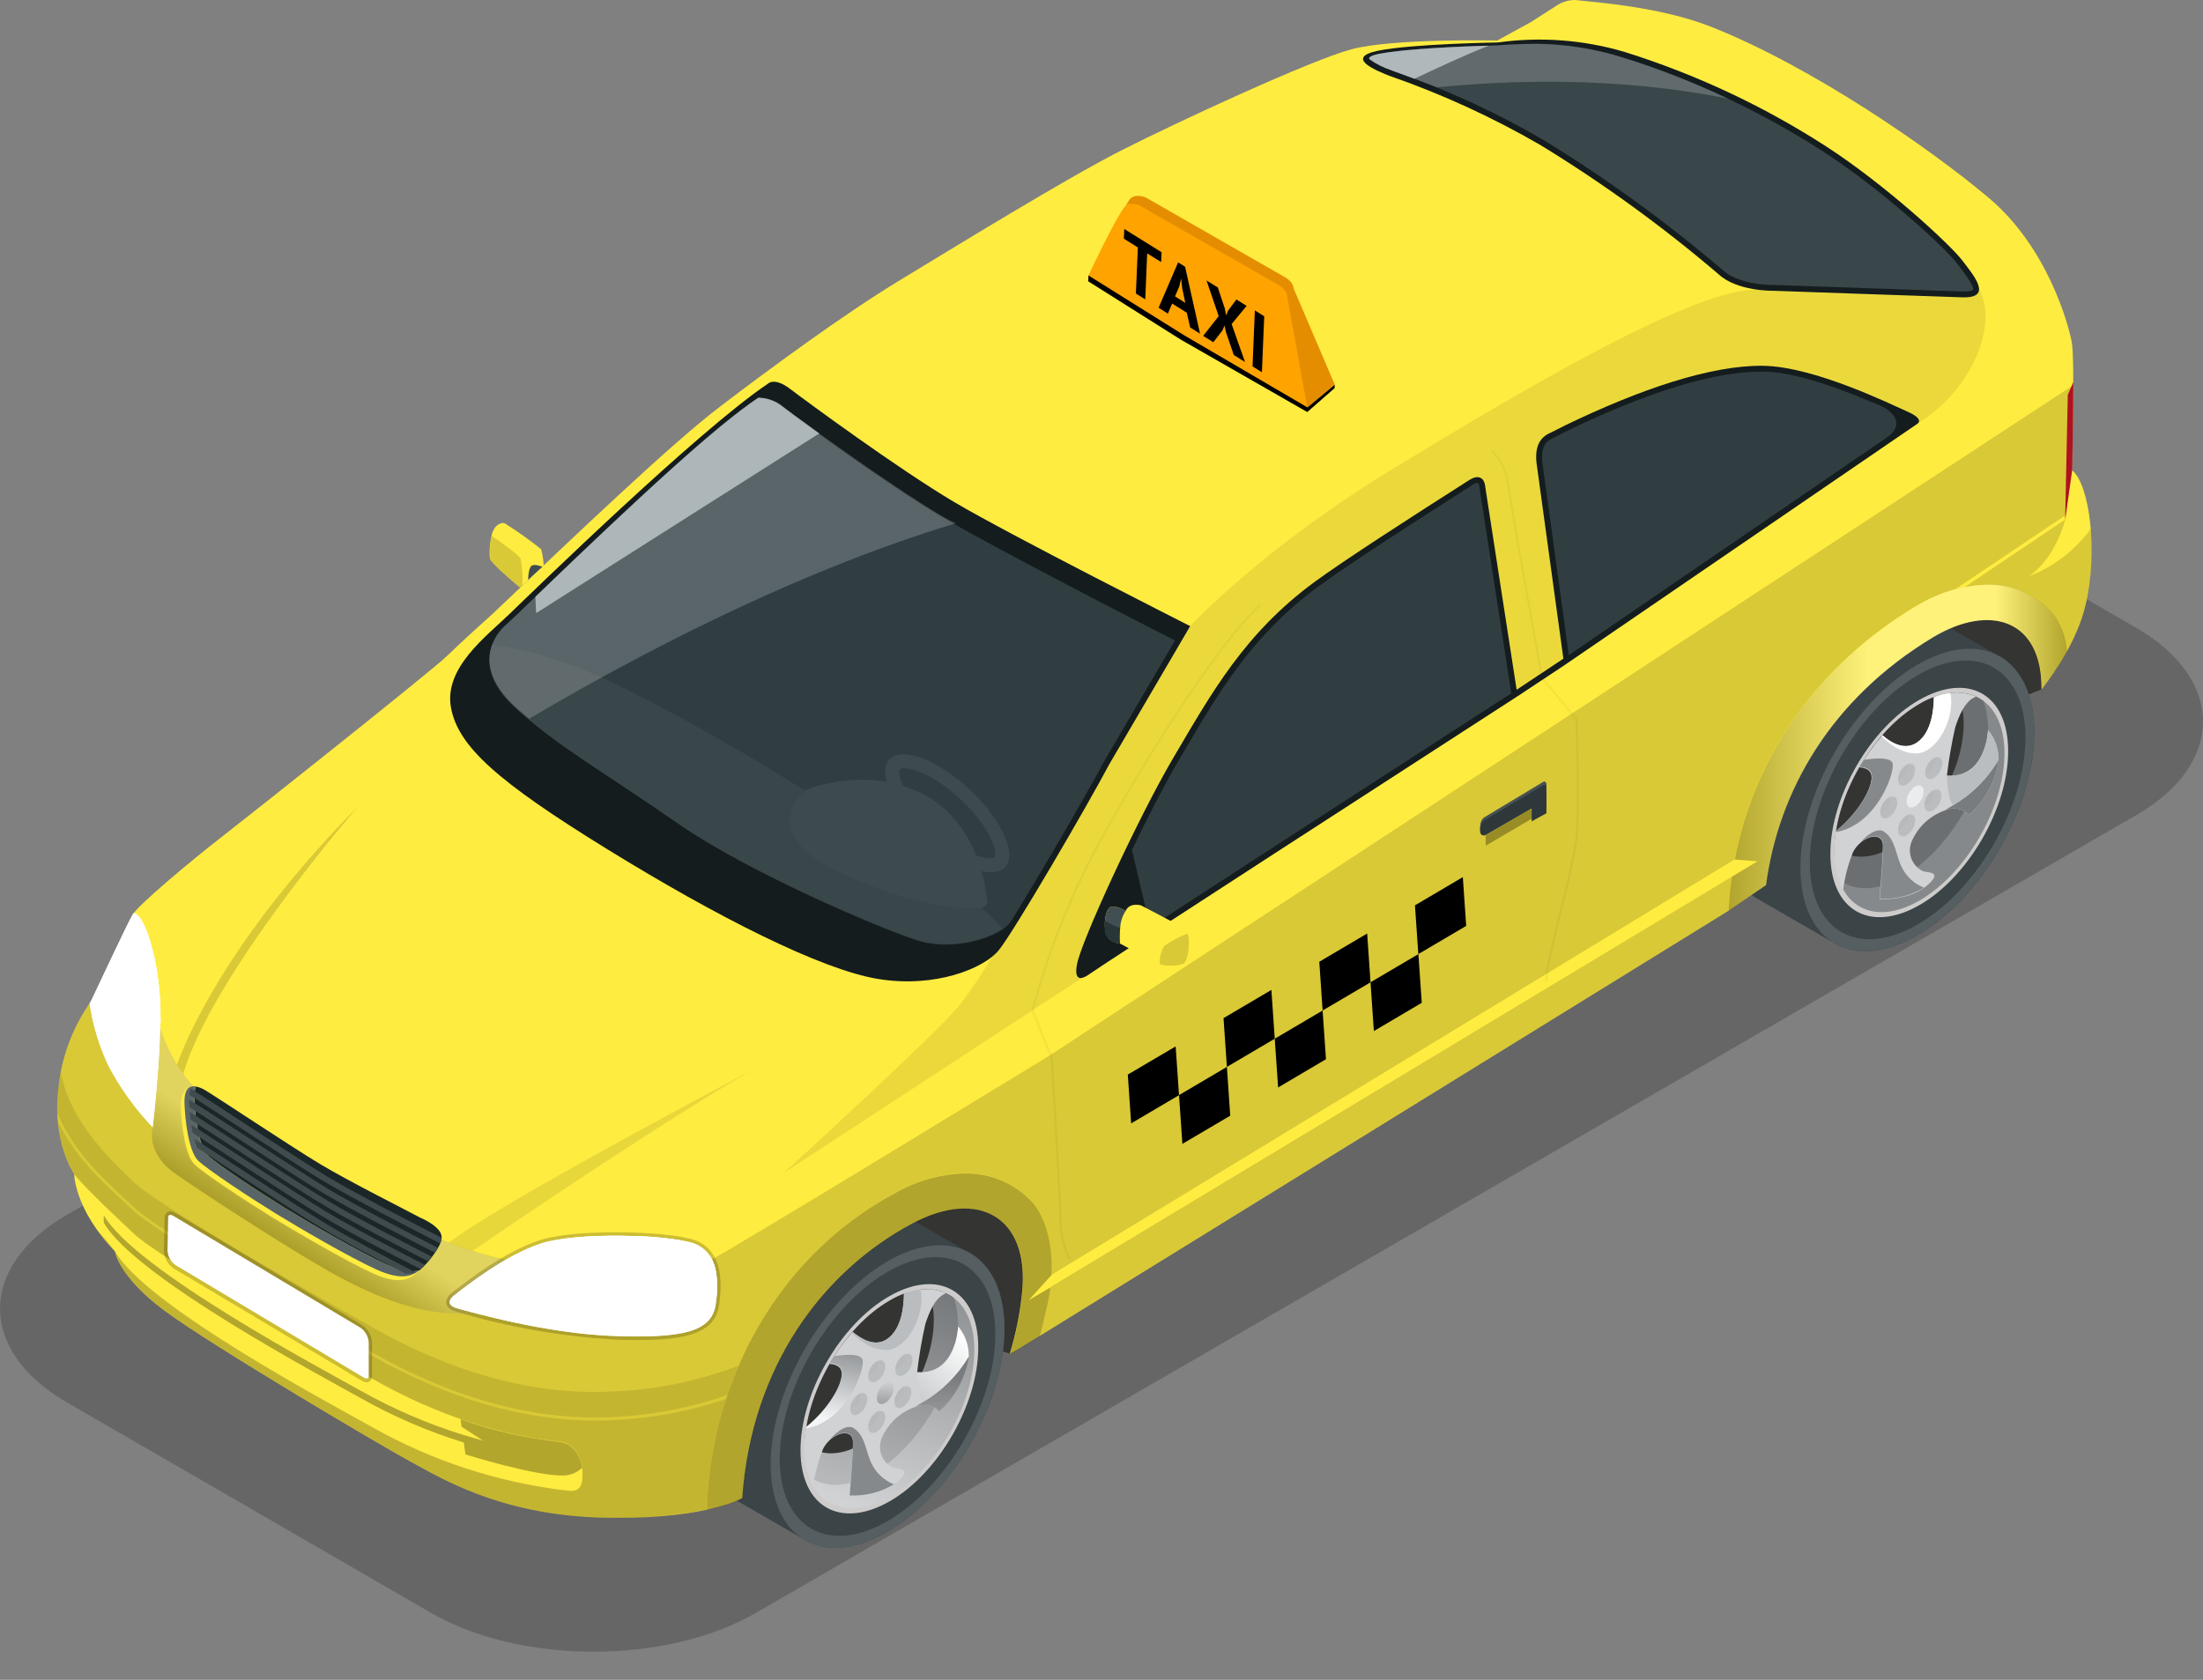 <svg width="59" height="45" viewBox="0 0 59 45" fill="none" xmlns="http://www.w3.org/2000/svg">
<rect x="0" y="0" width="59" height="45" fill="#808080" stroke="none"/>
<g style="mix-blend-mode:multiply" opacity="0.2">
<path d="M47.45 11.174C45.06 9.793 41.15 9.793 38.761 11.174L1.791 32.544C-0.597 33.926 -0.597 36.186 1.791 37.568L11.55 43.21C13.939 44.592 17.851 44.592 20.239 43.21L57.207 21.84C59.598 20.461 59.598 18.198 57.207 16.817L47.45 11.174Z" fill="black"/>
</g>
<path d="M54.828 17.962L54.681 18.466L54.168 18.667L51.459 16.809L53.629 16.192L54.712 16.976L54.828 17.962Z" fill="#343433"/>
<path d="M27.509 35.755L27.048 36.261L26.174 36.008L23.631 32.696L26.399 31.877L27.602 33.541L27.509 35.755Z" fill="#343433"/>
<path d="M25.981 33.569L23.735 32.283C23.185 32.045 22.464 32.124 21.676 32.579C19.947 33.58 18.545 36.011 18.545 38.015C18.545 39.014 18.895 39.717 19.462 40.045L21.499 41.219C21.538 41.244 21.58 41.267 21.622 41.288L21.639 41.3C22.201 41.575 22.949 41.511 23.767 41.035C25.498 40.034 26.9 37.603 26.9 35.599C26.902 34.598 26.543 33.895 25.981 33.569Z" fill="#3B4447"/>
<path d="M26.902 35.601C26.902 37.599 25.5 40.031 23.769 41.037C22.038 42.044 20.64 41.225 20.64 39.226C20.64 37.228 22.04 34.795 23.769 33.79C25.498 32.785 26.902 33.601 26.902 35.601Z" fill="#555E61"/>
<path d="M26.657 35.742C26.657 37.585 25.364 39.828 23.769 40.749C22.174 41.669 20.883 40.923 20.883 39.081C20.883 37.238 22.176 34.994 23.769 34.072C25.362 33.15 26.657 33.897 26.657 35.742Z" fill="#3B4447"/>
<path d="M26.2 36.098C26.2 37.618 25.135 39.472 23.82 40.222C22.504 40.972 21.439 40.366 21.439 38.846C21.439 37.326 22.504 35.472 23.82 34.722C25.135 33.972 26.2 34.578 26.2 36.098Z" fill="#CDCCCB"/>
<path d="M26.094 36.16C26.094 37.613 25.076 39.379 23.82 40.096C22.564 40.814 21.545 40.235 21.545 38.784C21.545 37.333 22.564 35.566 23.82 34.848C25.076 34.13 26.094 34.709 26.094 36.16Z" fill="url(#paint0_linear)"/>
<path d="M23.82 34.846C22.564 35.571 21.546 37.337 21.546 38.782C21.541 39.042 21.581 39.301 21.663 39.547C22.079 39.866 22.697 39.866 23.387 39.467C24.643 38.739 25.661 36.973 25.661 35.53C25.666 35.27 25.626 35.012 25.544 34.765C25.126 34.445 24.51 34.447 23.82 34.846Z" fill="url(#paint1_linear)"/>
<path d="M21.553 38.638C21.897 39.004 22.464 39.045 23.106 38.672C24.156 38.066 25.008 36.589 25.008 35.374C25.017 35.083 24.953 34.794 24.821 34.535C24.465 34.551 24.12 34.658 23.818 34.846C22.612 35.547 21.62 37.217 21.553 38.638Z" fill="#343433"/>
<path d="M24.641 37.652C24.733 37.632 24.829 37.636 24.919 37.664C25.01 37.692 25.091 37.742 25.156 37.811C25.555 37.455 25.827 36.978 25.933 36.454C25.953 36.29 25.939 36.124 25.892 35.967C25.845 35.809 25.767 35.662 25.661 35.535C25.661 35.535 25.622 36.834 24.563 36.761C24.613 36.325 24.686 35.891 24.784 35.462C24.868 35.215 25.025 34.75 25.345 34.643C25.164 34.569 24.971 34.532 24.775 34.535C24.58 34.538 24.387 34.58 24.209 34.66C24.209 34.932 24.164 35.586 23.769 35.865C23.427 36.109 23.047 35.854 22.833 35.678C22.599 35.944 22.392 36.232 22.214 36.538C22.39 36.548 22.577 36.617 22.539 36.876C22.481 37.269 22.071 37.858 21.583 38.246C21.554 38.428 21.539 38.612 21.538 38.797C21.526 39.158 21.609 39.517 21.779 39.836C21.824 39.484 21.913 39.139 22.045 38.81C22.266 38.379 22.844 38.222 22.844 38.64C22.844 39.058 22.753 40.07 22.753 40.07C22.753 40.07 23.55 40.124 24.039 39.695C24.467 39.32 24.039 39.365 23.919 39.32C23.772 39.249 23.659 39.124 23.604 38.971C23.549 38.818 23.557 38.649 23.625 38.501C23.719 38.292 23.86 38.107 24.036 37.959C24.212 37.812 24.419 37.707 24.641 37.652Z" fill="#D0D2D4"/>
<path d="M23.361 39.245C23.174 38.891 23.189 38.466 22.859 38.256C22.725 38.167 22.464 38.273 22.215 38.578C22.477 38.331 22.846 38.295 22.846 38.631C22.846 39.05 22.755 40.061 22.755 40.061C23.171 40.082 23.584 39.978 23.941 39.763C23.692 39.665 23.487 39.481 23.361 39.245Z" fill="url(#paint2_linear)"/>
<path d="M23.103 36.434C23.065 36.257 22.657 36.282 22.341 36.33C22.3 36.394 22.26 36.458 22.221 36.518C22.397 36.527 22.584 36.597 22.547 36.855C22.489 37.249 22.079 37.838 21.59 38.226C21.591 38.239 21.591 38.252 21.59 38.265C22.663 38.079 23.161 36.718 23.103 36.434Z" fill="url(#paint3_linear)"/>
<path d="M24.641 37.652C24.733 37.632 24.829 37.636 24.919 37.664C25.01 37.692 25.091 37.743 25.156 37.811C25.555 37.455 25.827 36.979 25.933 36.454C25.933 36.415 25.942 36.377 25.944 36.338C25.645 36.846 25.22 37.268 24.71 37.564C24.642 37.602 24.576 37.643 24.512 37.688C24.554 37.672 24.597 37.66 24.641 37.652Z" fill="url(#paint4_linear)"/>
<path d="M24.563 36.762C24.563 36.762 24.574 37.414 24.729 37.553C25.231 37.258 25.649 36.84 25.944 36.338C25.947 36.045 25.847 35.761 25.661 35.536C25.661 35.536 25.622 36.835 24.563 36.762Z" fill="url(#paint5_linear)"/>
<path d="M24.654 34.547C24.502 34.567 24.352 34.605 24.209 34.66C24.209 34.932 24.164 35.586 23.769 35.865C23.427 36.109 23.047 35.854 22.833 35.678L22.809 35.706C22.996 35.893 23.344 36.173 23.745 36.165C24.312 36.146 24.795 35.194 24.654 34.547Z" fill="url(#paint6_linear)"/>
<path d="M24.437 36.434C24.433 36.513 24.41 36.591 24.37 36.66C24.331 36.729 24.275 36.788 24.209 36.831C24.082 36.904 23.979 36.844 23.979 36.698C23.983 36.619 24.006 36.542 24.047 36.473C24.087 36.404 24.142 36.346 24.209 36.303C24.334 36.22 24.437 36.28 24.437 36.434Z" fill="url(#paint7_linear)"/>
<path d="M23.981 36.666C24.014 36.67 24.048 36.662 24.076 36.644C24.127 36.611 24.169 36.567 24.199 36.515C24.229 36.462 24.246 36.404 24.248 36.344C24.249 36.322 24.245 36.301 24.237 36.282L24.209 36.295C24.146 36.336 24.093 36.391 24.053 36.455C24.014 36.519 23.989 36.591 23.981 36.666Z" fill="#B7B9BB"/>
<path d="M23.709 36.604C23.704 36.683 23.681 36.76 23.642 36.829C23.602 36.898 23.547 36.956 23.481 37C23.354 37.073 23.251 37.015 23.251 36.868C23.255 36.789 23.278 36.711 23.318 36.642C23.358 36.573 23.414 36.514 23.481 36.471C23.606 36.398 23.709 36.456 23.709 36.604Z" fill="url(#paint8_linear)"/>
<path d="M23.252 36.842C23.286 36.847 23.319 36.839 23.348 36.822C23.398 36.788 23.439 36.744 23.469 36.692C23.499 36.64 23.517 36.582 23.52 36.522C23.521 36.5 23.517 36.478 23.509 36.458L23.481 36.471C23.418 36.512 23.365 36.567 23.325 36.631C23.286 36.695 23.261 36.767 23.252 36.842Z" fill="#B7B9BB"/>
<path d="M23.232 37.481C23.227 37.561 23.204 37.639 23.164 37.708C23.124 37.777 23.069 37.835 23.002 37.879C22.874 37.952 22.773 37.892 22.773 37.745C22.777 37.666 22.8 37.588 22.84 37.519C22.88 37.45 22.935 37.392 23.002 37.348C23.129 37.275 23.232 37.335 23.232 37.481Z" fill="url(#paint9_linear)"/>
<path d="M22.775 37.719C22.808 37.725 22.843 37.717 22.871 37.699C22.921 37.666 22.963 37.622 22.993 37.57C23.023 37.517 23.04 37.459 23.043 37.399C23.043 37.377 23.039 37.355 23.032 37.335L23.002 37.348C22.939 37.39 22.887 37.444 22.847 37.509C22.808 37.573 22.784 37.645 22.775 37.719Z" fill="#B7B9BB"/>
<path d="M23.709 37.959C23.705 38.039 23.682 38.116 23.642 38.185C23.602 38.254 23.547 38.313 23.481 38.357C23.354 38.43 23.251 38.372 23.251 38.224C23.255 38.144 23.279 38.066 23.319 37.998C23.358 37.928 23.414 37.87 23.481 37.826C23.606 37.755 23.709 37.813 23.709 37.959Z" fill="url(#paint10_linear)"/>
<path d="M23.252 38.199C23.286 38.204 23.32 38.196 23.348 38.177C23.398 38.144 23.441 38.1 23.471 38.048C23.501 37.996 23.518 37.937 23.52 37.877C23.52 37.855 23.517 37.833 23.509 37.813L23.481 37.826C23.418 37.868 23.365 37.923 23.325 37.987C23.286 38.052 23.261 38.124 23.252 38.199Z" fill="#B7B9BB"/>
<path d="M24.409 37.294C24.405 37.373 24.382 37.45 24.342 37.52C24.302 37.589 24.247 37.647 24.181 37.691C24.053 37.764 23.951 37.704 23.951 37.558C23.955 37.478 23.978 37.401 24.018 37.332C24.058 37.263 24.114 37.204 24.181 37.161C24.306 37.087 24.409 37.147 24.409 37.294Z" fill="url(#paint11_linear)"/>
<path d="M23.938 37.184C23.933 37.263 23.91 37.34 23.87 37.41C23.831 37.478 23.776 37.537 23.709 37.581C23.582 37.654 23.481 37.594 23.481 37.448C23.485 37.368 23.508 37.291 23.547 37.222C23.587 37.153 23.642 37.094 23.709 37.05C23.835 36.979 23.938 37.039 23.938 37.184Z" fill="url(#paint12_linear)"/>
<path d="M23.952 37.532C23.986 37.537 24.019 37.529 24.048 37.512C24.099 37.479 24.141 37.435 24.171 37.383C24.201 37.331 24.218 37.272 24.22 37.212C24.221 37.19 24.217 37.168 24.209 37.148L24.181 37.161C24.118 37.202 24.065 37.257 24.025 37.321C23.986 37.385 23.961 37.457 23.952 37.532Z" fill="#B7B9BB"/>
<path d="M53.563 17.587L51.317 16.301C50.767 16.063 50.046 16.142 49.258 16.599C47.531 17.598 46.129 20.029 46.129 22.035C46.129 23.034 46.479 23.737 47.046 24.065L49.08 25.239L49.204 25.31L49.223 25.319C49.784 25.597 50.533 25.531 51.351 25.055C53.08 24.056 54.482 21.623 54.482 19.619C54.482 18.625 54.13 17.915 53.563 17.587Z" fill="#3B4447"/>
<path d="M54.482 19.619C54.482 21.617 53.08 24.05 51.351 25.055C49.621 26.06 48.219 25.243 48.219 23.244C48.219 21.246 49.621 18.813 51.351 17.808C53.08 16.804 54.482 17.619 54.482 19.619Z" fill="#555E61"/>
<path d="M54.245 19.759C54.245 21.604 52.951 23.846 51.356 24.766C49.762 25.687 48.47 24.941 48.47 23.098C48.47 21.255 49.762 19.012 51.356 18.089C52.951 17.167 54.245 17.915 54.245 19.759Z" fill="#3B4447"/>
<path d="M53.782 20.125C53.782 21.647 52.715 23.499 51.401 24.249C50.087 24.999 49.02 24.393 49.02 22.873C49.02 21.353 50.086 19.499 51.401 18.749C52.717 17.999 53.782 18.595 53.782 20.125Z" fill="#CDCCCB"/>
<path d="M53.683 20.177C53.683 21.63 52.665 23.396 51.409 24.123C50.153 24.851 49.135 24.26 49.135 22.811C49.135 21.362 50.153 19.593 51.409 18.875C52.665 18.157 53.683 18.727 53.683 20.177Z" fill="url(#paint13_linear)"/>
<path d="M51.401 18.863C50.145 19.589 49.127 21.355 49.127 22.8C49.123 23.06 49.163 23.318 49.245 23.565C49.661 23.883 50.278 23.883 50.967 23.484C52.225 22.757 53.243 20.991 53.243 19.548C53.246 19.288 53.206 19.029 53.125 18.783C52.708 18.462 52.09 18.464 51.401 18.863Z" fill="url(#paint14_linear)"/>
<path d="M49.135 22.656C49.477 23.021 50.046 23.062 50.688 22.691C51.738 22.084 52.59 20.607 52.59 19.392C52.598 19.101 52.533 18.812 52.403 18.552C52.047 18.569 51.702 18.676 51.399 18.863C50.188 19.563 49.2 21.235 49.135 22.656Z" fill="#343433"/>
<path d="M52.223 21.67C52.315 21.65 52.411 21.654 52.501 21.682C52.591 21.709 52.673 21.76 52.738 21.829C53.136 21.473 53.409 20.996 53.514 20.472C53.534 20.308 53.52 20.142 53.473 19.985C53.426 19.827 53.348 19.68 53.243 19.553C53.243 19.553 53.202 20.852 52.142 20.779C52.193 20.343 52.268 19.909 52.365 19.48C52.449 19.233 52.607 18.768 52.927 18.661C52.746 18.587 52.552 18.55 52.357 18.553C52.162 18.556 51.969 18.599 51.791 18.678C51.791 18.95 51.746 19.604 51.351 19.883C51.006 20.127 50.628 19.883 50.415 19.696C50.181 19.962 49.973 20.25 49.795 20.556C49.971 20.566 50.157 20.635 50.119 20.894C50.063 21.287 49.653 21.876 49.166 22.264C49.136 22.446 49.121 22.63 49.12 22.815C49.108 23.176 49.191 23.535 49.361 23.854C49.404 23.502 49.494 23.157 49.627 22.828C49.848 22.397 50.426 22.239 50.426 22.657C50.426 23.076 50.334 24.088 50.334 24.088C50.334 24.088 51.132 24.142 51.62 23.713C52.049 23.338 51.62 23.383 51.501 23.338C51.354 23.268 51.241 23.143 51.186 22.99C51.131 22.837 51.139 22.668 51.207 22.521C51.301 22.311 51.441 22.125 51.617 21.978C51.793 21.831 52 21.725 52.223 21.67Z" fill="#D0D2D4"/>
<path d="M50.948 23.263C50.761 22.911 50.776 22.483 50.447 22.273C50.312 22.185 50.052 22.29 49.803 22.596C50.065 22.348 50.434 22.313 50.434 22.648C50.434 23.068 50.342 24.078 50.342 24.078C50.758 24.099 51.171 23.995 51.529 23.78C51.279 23.684 51.073 23.5 50.948 23.263Z" fill="url(#paint15_linear)"/>
<path d="M50.688 20.457C50.651 20.281 50.243 20.305 49.926 20.354C49.885 20.418 49.844 20.483 49.807 20.541C49.983 20.551 50.168 20.62 50.13 20.879C50.074 21.272 49.664 21.861 49.178 22.249C49.177 22.262 49.177 22.275 49.178 22.288C50.245 22.097 50.742 20.738 50.688 20.457Z" fill="url(#paint16_linear)"/>
<path d="M52.223 21.669C52.315 21.649 52.411 21.654 52.501 21.681C52.591 21.709 52.673 21.76 52.738 21.829C53.136 21.472 53.409 20.996 53.514 20.472C53.52 20.433 53.524 20.394 53.526 20.355C53.226 20.863 52.802 21.286 52.292 21.581C52.224 21.619 52.158 21.66 52.094 21.705C52.136 21.689 52.179 21.677 52.223 21.669Z" fill="url(#paint17_linear)"/>
<path d="M52.143 20.779C52.143 20.779 52.154 21.431 52.311 21.57C52.812 21.275 53.23 20.857 53.526 20.355C53.529 20.063 53.429 19.779 53.243 19.553C53.243 19.553 53.202 20.852 52.143 20.779Z" fill="url(#paint18_linear)"/>
<path d="M52.234 18.565C52.082 18.585 51.933 18.622 51.791 18.678C51.791 18.95 51.746 19.604 51.351 19.883C51.006 20.127 50.628 19.883 50.415 19.696C50.415 19.705 50.398 19.715 50.391 19.726C50.578 19.913 50.926 20.191 51.327 20.183C51.894 20.166 52.373 19.212 52.234 18.565Z" fill="url(#paint19_linear)"/>
<path d="M52.019 20.444C52.014 20.523 51.992 20.6 51.952 20.669C51.912 20.738 51.857 20.797 51.791 20.841C51.663 20.914 51.56 20.856 51.56 20.71C51.565 20.63 51.588 20.552 51.628 20.483C51.668 20.414 51.724 20.356 51.791 20.312C51.916 20.239 52.019 20.297 52.019 20.444Z" fill="url(#paint20_linear)"/>
<path d="M51.562 20.688C51.596 20.692 51.63 20.684 51.658 20.665C51.708 20.633 51.75 20.589 51.78 20.537C51.81 20.485 51.827 20.427 51.83 20.367C51.831 20.345 51.827 20.323 51.819 20.303L51.791 20.316C51.727 20.357 51.674 20.412 51.635 20.476C51.595 20.54 51.57 20.613 51.562 20.688Z" fill="#B7B9BB"/>
<path d="M51.291 20.62C51.287 20.7 51.264 20.777 51.224 20.846C51.184 20.916 51.128 20.974 51.061 21.017C50.935 21.09 50.832 21.032 50.832 20.886C50.837 20.807 50.86 20.729 50.899 20.66C50.939 20.591 50.994 20.532 51.061 20.489C51.188 20.416 51.291 20.476 51.291 20.62Z" fill="url(#paint21_linear)"/>
<path d="M50.834 20.86C50.867 20.864 50.901 20.857 50.93 20.839C50.98 20.807 51.022 20.763 51.052 20.71C51.082 20.658 51.099 20.599 51.102 20.539C51.102 20.517 51.099 20.496 51.091 20.476L51.061 20.489C50.998 20.53 50.946 20.585 50.907 20.649C50.867 20.713 50.843 20.785 50.834 20.86Z" fill="#B7B9BB"/>
<path d="M50.812 21.499C50.808 21.579 50.785 21.656 50.745 21.725C50.706 21.794 50.65 21.853 50.583 21.897C50.456 21.97 50.355 21.91 50.355 21.764C50.359 21.684 50.382 21.606 50.422 21.537C50.461 21.468 50.517 21.41 50.583 21.366C50.711 21.293 50.812 21.353 50.812 21.499Z" fill="url(#paint22_linear)"/>
<path d="M50.357 21.739C50.39 21.742 50.424 21.735 50.452 21.717C50.503 21.684 50.545 21.64 50.575 21.588C50.605 21.536 50.622 21.477 50.625 21.417C50.624 21.395 50.62 21.373 50.611 21.353L50.583 21.366C50.52 21.408 50.468 21.463 50.428 21.527C50.389 21.592 50.365 21.664 50.357 21.739Z" fill="#B7B9BB"/>
<path d="M51.291 21.977C51.287 22.057 51.264 22.134 51.224 22.203C51.185 22.272 51.129 22.331 51.063 22.375C50.937 22.448 50.834 22.39 50.834 22.243C50.839 22.164 50.862 22.086 50.901 22.017C50.941 21.948 50.996 21.89 51.063 21.846C51.188 21.771 51.291 21.831 51.291 21.977Z" fill="url(#paint23_linear)"/>
<path d="M50.834 22.217C50.868 22.221 50.902 22.213 50.93 22.194C50.98 22.162 51.022 22.118 51.052 22.065C51.082 22.013 51.099 21.954 51.102 21.894C51.102 21.872 51.099 21.851 51.091 21.831L51.061 21.846C50.998 21.887 50.945 21.942 50.906 22.006C50.867 22.07 50.842 22.142 50.834 22.217Z" fill="#B7B9BB"/>
<path d="M51.998 21.312C51.994 21.392 51.971 21.469 51.931 21.538C51.891 21.607 51.835 21.666 51.768 21.709C51.643 21.782 51.54 21.722 51.54 21.576C51.544 21.497 51.567 21.419 51.607 21.35C51.647 21.281 51.702 21.222 51.768 21.179C51.888 21.105 51.998 21.166 51.998 21.312Z" fill="url(#paint24_linear)"/>
<path d="M51.519 21.203C51.515 21.283 51.492 21.361 51.452 21.43C51.412 21.499 51.356 21.557 51.289 21.601C51.163 21.674 51.06 21.614 51.06 21.468C51.065 21.388 51.088 21.311 51.128 21.242C51.167 21.173 51.222 21.114 51.289 21.07C51.416 20.997 51.519 21.063 51.519 21.203Z" fill="url(#paint25_linear)"/>
<path d="M51.534 21.549C51.568 21.555 51.602 21.547 51.63 21.529C51.68 21.496 51.722 21.452 51.752 21.4C51.782 21.348 51.799 21.289 51.802 21.229C51.802 21.207 51.798 21.185 51.791 21.165L51.761 21.178C51.698 21.22 51.645 21.274 51.606 21.339C51.567 21.403 51.543 21.475 51.534 21.549Z" fill="#B7B9BB"/>
<path d="M55.487 12.593C55.487 12.593 55.573 9.656 55.487 9.176C55.401 8.696 54.838 6.63 53.265 5.303C51.693 3.976 48.509 1.777 45.822 0.716C44.478 0.187 42.795 0.066 42.183 2.54559e-06C42.02 -0 41.861 0.044 41.722 0.129L40.996 0.594L40.1 1.085C40.1 1.085 37.301 1.024 36.195 1.32C35.089 1.616 31.494 3.286 30.019 4.036C28.544 4.786 25.586 6.606 24.087 7.515C22.588 8.424 20.602 9.888 19.288 10.889C17.974 11.89 15.5 14.254 13.181 16.455C13.181 16.455 12.346 17.204 11.964 17.579C11.582 17.954 6.749 21.791 5.939 22.419C5.128 23.047 3.704 24.24 3.556 24.497C3.408 24.753 2.433 26.832 2.433 26.832C1.952 27.508 1.654 28.297 1.568 29.123C1.381 30.587 1.986 31.447 1.986 31.447C1.986 31.447 1.986 32.385 3.079 33.524C3.079 33.524 3.165 34.188 4.404 35.11C5.643 36.032 10.285 38.775 11.021 39.169C11.756 39.562 13.329 40.557 16.005 40.651C18.682 40.745 19.805 40.171 19.805 40.171L19.878 40.132C20.125 36.604 22.036 34.055 24.435 32.776C26.191 31.839 27.557 32.589 27.378 34.58C27.324 35.152 27.212 35.717 27.044 36.267L27.269 36.143L46.304 24.39L47.297 23.711C47.632 21.192 49.03 18.727 51.755 17.079C53.31 16.142 54.697 16.612 54.675 18.472C55.06 17.979 55.631 17.135 55.85 16.222C56.198 14.794 55.966 12.962 55.487 12.593Z" fill="#FFEC40"/>
<g style="mix-blend-mode:multiply" opacity="0.15">
<path d="M28.106 28.279C28.106 28.279 19.43 33.579 18.938 33.809C18.446 34.04 15.114 34.608 11.552 33.099C8.857 31.957 6.459 30.622 5.171 29.095C5.018 29.106 4.936 29.25 4.945 29.554C4.962 30.036 5.065 30.84 5.306 31.08C5.548 31.32 6.727 32.094 7.365 32.488C8.003 32.881 9.355 33.669 10.077 33.999C10.766 34.313 11.058 34.177 11.264 33.999L11.303 33.965C11.259 34.013 11.212 34.06 11.163 34.104C10.953 34.282 10.663 34.419 9.974 34.104C9.252 33.774 7.895 32.979 7.262 32.591C6.63 32.203 5.449 31.427 5.203 31.185C4.958 30.943 4.859 30.141 4.842 29.659C4.831 29.314 4.964 29.108 5.171 29.097C4.779 28.652 4.482 28.13 4.299 27.565C4.079 26.755 3.677 26.005 3.126 25.372C2.809 26.037 2.439 26.827 2.439 26.827C1.955 27.504 1.655 28.295 1.568 29.123C1.381 30.587 1.986 31.447 1.986 31.447V31.46C2.409 31.957 3.202 32.684 3.564 33.031C4.301 33.738 8.964 36.366 9.959 36.928C10.783 37.393 12.66 38.381 14.985 38.616C15.4 38.659 15.582 39.082 15.593 39.395C15.604 39.708 15.593 39.973 15.219 39.933C13.369 39.723 11.581 39.142 9.959 38.226C8.964 37.663 3.904 34.986 3.079 33.521C3.079 33.521 3.165 34.184 4.404 35.106C5.643 36.029 10.285 38.771 11.021 39.165C11.756 39.559 13.329 40.558 16.005 40.651C16.99 40.699 17.978 40.626 18.945 40.436C18.937 40.311 18.937 40.186 18.945 40.061C19.193 36.529 21.081 33.5 23.999 31.94C24.561 31.622 25.192 31.447 25.837 31.43C26.174 31.423 26.509 31.487 26.82 31.619C27.13 31.75 27.41 31.945 27.64 32.191C27.935 32.516 28.201 33.228 28.16 34.152L46.456 23.023C46.988 20.238 48.683 17.827 51.27 16.262C51.615 16.051 51.986 15.889 52.374 15.778L55.321 13.8L55.483 12.589C55.483 12.589 55.521 11.326 55.523 10.321L28.106 28.279Z" fill="black"/>
</g>
<g style="mix-blend-mode:multiply" opacity="0.08">
<path d="M53.002 7.736L52.23 7.427L47.08 7.762C45.474 7.676 40.835 10.403 37.294 12.565C33.753 14.726 31.875 16.773 31.875 16.773L26.99 24.834C26.638 25.562 26.214 26.253 25.723 26.896C25.029 27.749 20.982 31.427 20.982 31.427L28.989 26.191L41.945 17.688C41.945 17.688 50.93 11.631 51.34 11.352C52.068 10.918 52.636 10.261 52.962 9.477C53.417 8.358 53.002 7.736 53.002 7.736Z" fill="black"/>
</g>
<g style="mix-blend-mode:multiply" opacity="0.15">
<path d="M55.994 14.171C55.575 14.741 55.002 15.18 54.343 15.436C55.064 14.93 55.307 13.937 55.307 13.937V13.92L52.608 15.733C52.807 15.691 53.01 15.669 53.213 15.667C53.545 15.66 53.874 15.726 54.178 15.859C54.481 15.992 54.753 16.19 54.972 16.439C55.198 16.734 55.328 17.09 55.347 17.461C55.569 17.074 55.738 16.66 55.848 16.227C56.003 15.554 56.053 14.86 55.994 14.171Z" fill="black"/>
</g>
<g style="mix-blend-mode:multiply" opacity="0.15">
<path d="M28.132 34.478C28.113 34.632 28.085 34.785 28.05 34.935C27.986 35.213 27.921 35.498 27.849 35.783L46.295 24.393C46.312 24.088 46.342 23.786 46.383 23.486L28.132 34.478Z" fill="black"/>
</g>
<g style="mix-blend-mode:multiply" opacity="0.1">
<path d="M3.304 32.077L3.594 32.347C3.923 32.664 5.291 33.592 9.937 36.216L9.98 36.239C12.226 37.504 14.414 38.081 16.495 37.956C17.513 37.904 18.517 37.707 19.479 37.371C19.569 37.103 19.666 36.84 19.778 36.584C18.729 36.988 17.621 37.221 16.497 37.271C13.491 37.459 10.955 36.111 9.959 35.549C8.964 34.986 4.301 32.362 3.564 31.652C2.955 31.067 1.879 30.051 1.632 28.733C1.608 28.858 1.585 28.988 1.568 29.123C1.539 29.355 1.528 29.59 1.537 29.824C1.973 30.84 2.699 31.517 3.304 32.077Z" fill="black"/>
</g>
<g style="mix-blend-mode:screen" opacity="0.3">
<path style="mix-blend-mode:screen" opacity="0.3" d="M12.02 33.29C12.234 33.37 12.445 33.443 12.655 33.509C13.538 32.905 17.581 30.154 20.095 28.691C17.694 29.964 13.158 32.407 12.02 33.29Z" fill="url(#paint26_linear)"/>
</g>
<g style="mix-blend-mode:multiply" opacity="0.15">
<path d="M4.908 28.765C5.683 26.105 9.587 21.604 9.587 21.604C6.487 24.74 5.16 27.346 4.737 28.527C4.797 28.607 4.851 28.686 4.908 28.765Z" fill="black"/>
</g>
<path style="mix-blend-mode:multiply" opacity="0.3" d="M54.974 16.432C54.755 16.183 54.483 15.985 54.18 15.852C53.876 15.718 53.547 15.653 53.215 15.66C52.525 15.683 51.855 15.892 51.274 16.265C48.687 17.83 46.991 20.241 46.46 23.027L47.07 23.073L46.383 23.486C46.342 23.786 46.312 24.088 46.295 24.393H46.31L47.302 23.715C47.637 21.195 49.035 18.73 51.761 17.082C53.316 16.145 54.703 16.616 54.681 18.475C54.931 18.156 55.156 17.817 55.354 17.463C55.336 17.088 55.204 16.728 54.974 16.432Z" fill="url(#paint27_linear)"/>
<path style="mix-blend-mode:multiply" opacity="0.3" d="M27.55 34.831L28.16 34.158C28.209 33.234 27.936 32.521 27.64 32.197C27.41 31.951 27.13 31.755 26.82 31.624C26.509 31.493 26.174 31.429 25.837 31.436C25.192 31.452 24.561 31.628 23.999 31.946C21.081 33.5 19.193 36.535 18.946 40.066C18.937 40.191 18.937 40.316 18.946 40.441C19.243 40.385 19.533 40.297 19.81 40.177L19.883 40.138C20.13 36.61 22.041 34.06 24.441 32.782C26.197 31.845 27.563 32.595 27.383 34.585C27.33 35.157 27.218 35.723 27.05 36.272L27.275 36.149L27.849 35.794C27.921 35.508 27.986 35.232 28.05 34.947C28.085 34.796 28.113 34.644 28.132 34.49L27.55 34.831Z" fill="url(#paint28_linear)"/>
<g style="mix-blend-mode:multiply" opacity="0.1">
<path d="M2.632 32.997C2.768 33.185 2.918 33.364 3.079 33.531C2.962 33.329 2.81 33.148 2.632 32.997Z" fill="black"/>
</g>
<g style="mix-blend-mode:multiply" opacity="0.1">
<path d="M18.946 40.066C19.006 39.185 19.175 38.316 19.447 37.476C18.496 37.799 17.505 37.988 16.501 38.038C16.314 38.049 16.127 38.055 15.94 38.055C14.012 38.055 12 37.468 9.95 36.31L9.907 36.285C5.252 33.661 3.878 32.724 3.543 32.405C3.453 32.319 3.356 32.229 3.255 32.135C2.684 31.607 2.007 30.975 1.559 30.06C1.592 30.552 1.741 31.029 1.993 31.453V31.466C2.416 31.963 3.21 32.69 3.571 33.037C4.309 33.743 8.971 36.372 9.967 36.934C10.79 37.399 12.668 38.387 14.993 38.621C15.408 38.664 15.59 39.088 15.601 39.401C15.612 39.714 15.601 39.978 15.226 39.939C13.377 39.728 11.588 39.148 9.967 38.231C8.971 37.669 3.912 34.992 3.087 33.526C3.087 33.526 3.173 34.19 4.412 35.112C5.651 36.034 10.293 38.777 11.028 39.17C11.764 39.564 13.329 40.557 16.005 40.651C16.99 40.699 17.978 40.626 18.946 40.436C18.937 40.313 18.937 40.189 18.946 40.066Z" fill="black"/>
</g>
<g style="mix-blend-mode:multiply" opacity="0.3">
<path d="M14.985 38.627C14.081 38.53 13.191 38.327 12.335 38.021L12.361 38.22L12.941 38.595L12.393 38.435C11.443 38.139 10.526 37.743 9.658 37.255C8.662 36.692 3.605 34.015 2.778 32.551V32.75C3.605 34.214 8.662 36.891 9.658 37.453C10.534 37.947 11.46 38.346 12.421 38.644L12.466 38.962C12.466 38.962 14.397 39.568 15.131 39.525C15.303 39.513 15.464 39.44 15.588 39.32C15.55 39.026 15.367 38.668 14.985 38.627Z" fill="black"/>
</g>
<path style="mix-blend-mode:multiply" opacity="0.2" d="M11.552 33.104C8.857 31.963 6.459 30.628 5.172 29.1C5.018 29.112 4.936 29.256 4.945 29.56C4.962 30.041 5.065 30.846 5.306 31.085C5.548 31.325 6.727 32.1 7.365 32.493C8.003 32.887 9.355 33.674 10.077 34.004C10.766 34.319 11.058 34.182 11.264 34.004L11.303 33.97C11.259 34.019 11.212 34.065 11.163 34.109C10.953 34.287 10.663 34.424 9.974 34.109C9.252 33.779 7.895 32.984 7.262 32.596C6.63 32.208 5.449 31.432 5.203 31.19C4.958 30.949 4.859 30.146 4.842 29.665C4.831 29.32 4.964 29.113 5.172 29.102C4.779 28.657 4.482 28.136 4.299 27.571C4.217 27.292 4.117 27.019 4 26.753L3.564 26.973L3.957 29.035L4.093 30.204C4.093 30.204 3.878 30.868 4.698 31.444C5.518 32.019 8.067 33.674 9.19 34.265C10.313 34.855 11.68 35.389 13.083 35.12C13.832 34.979 14.343 34.448 14.665 33.98C13.595 33.821 12.549 33.527 11.552 33.104Z" fill="url(#paint29_linear)"/>
<g style="mix-blend-mode:multiply" opacity="0.2">
<path d="M17.083 35.898C16.896 35.898 16.685 35.898 16.451 35.884C15.037 35.801 13.639 35.557 12.28 35.157L12.226 35.142C12.065 35.097 11.973 35.024 11.953 34.923C11.925 34.771 12.08 34.647 12.099 34.634L12.162 34.584C12.567 34.27 13.514 33.538 14.442 33.228C14.856 33.09 15.595 33.011 16.471 33.011C17.407 33.011 18.274 33.097 18.625 33.228C19.013 33.373 19.438 33.791 19.256 34.975C19.14 35.74 18.304 35.898 17.083 35.898Z" fill="black"/>
</g>
<path d="M55.527 10.235L55.379 10.576L55.308 13.939L55.495 12.602C55.495 12.602 55.527 11.253 55.527 10.235Z" fill="#B01120"/>
<path d="M12.155 34.709C12.155 34.709 11.85 34.941 12.251 35.05C12.651 35.159 14.637 35.727 16.454 35.79C18.272 35.854 19.054 35.678 19.165 34.96C19.26 34.326 19.238 33.556 18.592 33.316C17.946 33.076 15.44 32.994 14.474 33.316C13.508 33.638 12.494 34.448 12.155 34.709Z" fill="url(#paint30_linear)"/>
<path d="M18.592 33.316C18.079 33.129 16.387 33.035 15.223 33.168L13.847 33.841C13.785 33.88 13.736 33.936 13.704 34.003C13.673 34.069 13.661 34.143 13.669 34.216C13.683 34.43 13.744 34.639 13.848 34.827C13.952 35.015 14.096 35.178 14.27 35.303C14.329 35.352 14.398 35.384 14.473 35.398C14.548 35.412 14.625 35.406 14.697 35.382L18.742 33.395C18.694 33.364 18.644 33.337 18.592 33.316Z" fill="url(#paint31_linear)"/>
<path d="M13.677 34.216C13.69 34.431 13.751 34.639 13.855 34.827C13.959 35.015 14.103 35.178 14.277 35.303C14.336 35.352 14.406 35.385 14.481 35.399C14.555 35.413 14.632 35.407 14.704 35.382C14.767 35.344 14.818 35.288 14.85 35.222C14.881 35.155 14.893 35.08 14.882 35.007C14.868 34.793 14.807 34.584 14.703 34.395C14.599 34.207 14.455 34.044 14.281 33.918C14.223 33.87 14.153 33.838 14.078 33.824C14.003 33.81 13.926 33.816 13.854 33.84C13.792 33.879 13.742 33.935 13.711 34.002C13.68 34.069 13.668 34.143 13.677 34.216Z" fill="white"/>
<path d="M18.592 33.316C18.067 33.182 17.527 33.114 16.986 33.114L15.47 33.914C15.406 33.952 15.356 34.008 15.324 34.075C15.293 34.142 15.281 34.216 15.292 34.289C15.305 34.504 15.366 34.713 15.47 34.901C15.575 35.089 15.72 35.252 15.895 35.376C15.953 35.425 16.022 35.458 16.097 35.472C16.171 35.485 16.248 35.48 16.32 35.455L19.181 34.122C19.169 33.946 19.107 33.777 19.003 33.634C18.898 33.491 18.756 33.381 18.592 33.316Z" fill="url(#paint32_linear)"/>
<path d="M15.292 34.287C15.305 34.502 15.366 34.711 15.47 34.899C15.575 35.087 15.72 35.25 15.895 35.374C15.953 35.423 16.022 35.456 16.097 35.47C16.171 35.483 16.248 35.478 16.32 35.453C16.383 35.415 16.433 35.359 16.465 35.293C16.497 35.226 16.508 35.151 16.497 35.078C16.483 34.863 16.422 34.654 16.318 34.466C16.214 34.278 16.069 34.115 15.895 33.989C15.837 33.94 15.767 33.908 15.692 33.894C15.618 33.881 15.541 33.887 15.47 33.912C15.406 33.95 15.356 34.006 15.324 34.073C15.293 34.14 15.281 34.214 15.292 34.287Z" fill="white"/>
<path d="M17.54 34.54C17.548 34.669 17.584 34.795 17.647 34.908C17.709 35.022 17.796 35.119 17.901 35.195C17.936 35.224 17.978 35.243 18.023 35.252C18.068 35.26 18.114 35.258 18.158 35.243L19.191 34.745C19.23 34.347 19.202 33.926 19.004 33.629L17.652 34.316C17.614 34.338 17.583 34.371 17.563 34.411C17.543 34.451 17.535 34.496 17.54 34.54Z" fill="url(#paint33_linear)"/>
<path d="M17.54 34.54C17.548 34.669 17.584 34.795 17.647 34.908C17.709 35.021 17.796 35.119 17.901 35.194C17.936 35.223 17.978 35.243 18.023 35.252C18.068 35.26 18.114 35.257 18.158 35.243C18.196 35.22 18.226 35.186 18.245 35.146C18.265 35.105 18.272 35.06 18.266 35.016C18.257 34.887 18.22 34.762 18.157 34.648C18.095 34.535 18.008 34.438 17.903 34.362C17.868 34.333 17.826 34.313 17.781 34.305C17.736 34.296 17.69 34.3 17.647 34.315C17.609 34.338 17.579 34.372 17.56 34.412C17.541 34.452 17.534 34.496 17.54 34.54Z" fill="#F09041"/>
<path d="M12.155 34.709C12.155 34.709 11.85 34.941 12.251 35.05C12.651 35.159 14.637 35.727 16.454 35.79C18.272 35.854 19.054 35.678 19.165 34.96C19.26 34.326 19.238 33.556 18.592 33.316C17.946 33.076 15.44 32.994 14.474 33.316C13.508 33.638 12.494 34.448 12.155 34.709Z" fill="url(#paint34_linear)"/>
<path d="M3.579 24.463C3.57 24.473 3.563 24.484 3.556 24.495C3.408 24.753 2.433 26.83 2.433 26.83C2.433 26.83 2.422 26.847 2.4 26.875C2.484 27.464 2.658 28.036 2.916 28.572C3.232 29.164 3.626 29.71 4.088 30.197C4.216 29.121 4.283 28.039 4.29 26.956C4.269 25.899 3.923 24.514 3.579 24.463Z" fill="url(#paint35_linear)"/>
<path d="M4.296 26.956C4.279 26.474 4.216 25.995 4.108 25.525L3.146 26.003C3.083 26.041 3.033 26.097 3.001 26.164C2.969 26.231 2.958 26.305 2.969 26.378C2.983 26.593 3.044 26.802 3.148 26.99C3.252 27.177 3.397 27.34 3.571 27.465C3.629 27.514 3.699 27.547 3.773 27.561C3.848 27.575 3.925 27.569 3.996 27.544L4.307 27.392C4.301 27.248 4.299 27.091 4.296 26.956Z" fill="url(#paint36_linear)"/>
<path d="M2.959 26.377C2.973 26.591 3.035 26.8 3.139 26.988C3.243 27.176 3.388 27.338 3.562 27.464C3.62 27.512 3.69 27.545 3.764 27.559C3.838 27.573 3.915 27.567 3.987 27.543C4.051 27.505 4.103 27.45 4.136 27.383C4.169 27.316 4.182 27.242 4.174 27.168C4.16 26.953 4.098 26.744 3.994 26.555C3.889 26.367 3.744 26.204 3.569 26.078C3.511 26.03 3.442 25.997 3.367 25.984C3.293 25.971 3.216 25.977 3.144 26.002C3.08 26.039 3.028 26.094 2.995 26.161C2.962 26.228 2.949 26.303 2.959 26.377Z" fill="white"/>
<path d="M4.296 26.956C4.296 26.935 4.296 26.913 4.296 26.892L3.392 27.334C3.327 27.371 3.274 27.427 3.241 27.493C3.207 27.56 3.195 27.635 3.204 27.709C3.219 27.924 3.28 28.132 3.385 28.32C3.489 28.508 3.633 28.671 3.807 28.797C3.863 28.842 3.929 28.874 4 28.889C4.071 28.903 4.144 28.901 4.213 28.881C4.273 28.241 4.3 27.599 4.296 26.956Z" fill="url(#paint37_linear)"/>
<path d="M3.815 27.413C3.757 27.364 3.687 27.332 3.613 27.318C3.538 27.304 3.461 27.31 3.39 27.334C3.325 27.371 3.272 27.426 3.239 27.493C3.206 27.56 3.193 27.635 3.203 27.709C3.217 27.924 3.279 28.132 3.383 28.32C3.487 28.508 3.631 28.671 3.805 28.797C3.861 28.842 3.927 28.874 3.998 28.889C4.069 28.903 4.142 28.901 4.211 28.881C4.236 28.59 4.258 28.279 4.271 27.97C4.169 27.748 4.012 27.557 3.815 27.413Z" fill="white"/>
<path d="M3.579 24.463C3.57 24.473 3.563 24.484 3.556 24.495C3.408 24.753 2.433 26.83 2.433 26.83C2.433 26.83 2.422 26.847 2.4 26.875C2.484 27.464 2.658 28.036 2.916 28.572C3.232 29.164 3.626 29.71 4.088 30.197C4.216 29.121 4.283 28.039 4.29 26.956C4.269 25.899 3.923 24.514 3.579 24.463Z" fill="url(#paint38_linear)"/>
<path d="M51.079 11.024C50.681 10.852 48.592 9.812 47.207 9.799C45.822 9.785 43.944 10.415 41.912 11.398C41.788 11.456 41.657 11.533 41.509 11.6C41.262 11.712 41.101 11.934 41.15 12.397L41.87 17.645L40.618 18.478L39.776 13.03C39.744 12.747 39.546 12.734 39.359 12.854C37.755 13.874 35.989 15.017 35.23 15.572C33.33 16.959 32.444 18.571 31.424 20.3C30.472 21.917 28.931 25.275 28.845 25.833C28.845 25.833 28.697 26.441 29.178 26.094C29.588 25.8 38.071 20.313 40.645 18.65L41.895 17.822L51.34 11.36C51.34 11.36 51.575 11.242 51.079 11.024Z" fill="#141C1E"/>
<path d="M29.704 20.481C29.118 21.589 27.142 24.98 26.743 25.462C26.345 25.943 25.049 26.474 23.522 26.226C21.995 25.979 19.193 24.556 16.26 22.747C13.327 20.938 12.26 19.995 12.076 18.944C11.893 17.892 13.012 17.058 13.652 16.441C14.292 15.825 18.706 11.526 20.565 10.28C20.565 10.28 20.731 10.092 21.16 10.418C21.588 10.745 24.063 12.565 25.556 13.45C27.05 14.334 31.875 16.773 31.875 16.773L29.704 20.481Z" fill="#141C1E"/>
<path d="M18.16 22.059C16.08 20.618 15.026 20.054 13.84 18.995C12.653 17.936 13.196 17.101 13.465 16.824C13.565 16.727 13.666 16.637 13.755 16.554L13.855 16.458C17.096 13.324 19.14 11.45 20.278 10.683L20.295 10.672C20.311 10.667 20.327 10.667 20.342 10.672C20.53 10.683 20.712 10.744 20.87 10.848C21.265 11.153 23.709 12.947 25.222 13.847C26.554 14.636 30.64 16.74 31.468 17.158L29.556 20.421C29.117 21.252 27.827 23.469 27.09 24.66C26.796 25.137 25.523 25.471 24.656 25.222C23.79 24.973 20.119 23.419 18.16 22.059Z" fill="#303E42"/>
<path d="M47.474 7.789C47.474 7.789 46.522 7.806 46.028 7.348C44.529 6.068 42.931 4.909 41.249 3.882C39.961 3.136 38.605 2.515 37.199 2.027C36.852 1.888 36.001 1.543 36.914 1.357C37.828 1.172 40.113 1.138 40.113 1.138C41.248 0.979 42.403 1.065 43.503 1.389C45.409 1.986 47.226 2.837 48.904 3.92C50.501 4.953 52.221 6.544 52.55 6.973C52.88 7.403 53.376 7.991 52.55 7.965C51.725 7.939 47.474 7.789 47.474 7.789Z" fill="#141C1E"/>
<path d="M52.56 7.809C51.748 7.783 47.523 7.635 47.48 7.633H47.461C47.37 7.633 46.553 7.622 46.136 7.234C44.628 5.946 43.021 4.78 41.33 3.747C40.108 3.033 38.822 2.437 37.489 1.966C37.384 1.929 37.302 1.901 37.257 1.88C37.052 1.813 36.859 1.716 36.684 1.591C36.62 1.535 36.764 1.477 36.91 1.447C37.801 1.26 40.042 1.218 40.064 1.218H40.09C40.09 1.218 40.558 1.175 41.191 1.175C41.96 1.187 42.724 1.31 43.458 1.541C45.348 2.135 47.15 2.979 48.816 4.051C50.437 5.101 52.116 6.66 52.423 7.069L52.489 7.155C52.597 7.298 52.886 7.676 52.843 7.764C52.843 7.774 52.781 7.809 52.605 7.809H52.56Z" fill="#39464A"/>
<path d="M50.523 11.727L42.015 17.549L41.305 12.376C41.26 11.946 41.427 11.813 41.575 11.744C41.665 11.703 41.745 11.659 41.824 11.618L41.979 11.538C44.156 10.488 45.9 9.956 47.166 9.956H47.205C48.191 9.956 49.552 10.529 50.387 10.88C50.613 10.979 51.081 11.345 50.523 11.727Z" fill="#303E42"/>
<path d="M30.801 24.839C33.47 23.102 38.496 19.851 40.474 18.573L39.621 13.049C39.621 12.976 39.594 12.938 39.565 12.938C39.52 12.943 39.478 12.959 39.443 12.985C38.003 13.902 36.12 15.116 35.325 15.699C33.549 16.996 32.66 18.511 31.718 20.116L31.563 20.378C31.2 20.997 30.743 21.878 30.316 22.77L30.801 24.839Z" fill="#303E42"/>
<path d="M22.292 21.653C20.563 20.521 18.774 19.484 16.933 18.545C15.062 17.585 13.778 17.338 13.179 17.276C13.025 17.684 13.046 18.29 13.839 18.995C15.026 20.054 16.086 20.618 18.159 22.06C20.119 23.419 23.793 24.954 24.664 25.203C25.408 25.382 26.193 25.267 26.855 24.883C25.807 23.687 23.458 22.397 22.292 21.653Z" fill="#39464A"/>
<path opacity="0.7" d="M14.358 16.426L21.942 11.611C21.422 11.236 21.023 10.94 20.883 10.831C20.725 10.726 20.543 10.666 20.355 10.655C20.34 10.65 20.323 10.65 20.308 10.655L20.291 10.666C19.209 11.393 17.31 13.123 14.339 15.986L14.358 16.426Z" fill="#C5D0D3"/>
<path opacity="0.7" d="M39.871 1.224C39.31 1.239 37.648 1.299 36.91 1.447C36.764 1.477 36.62 1.535 36.684 1.592C36.859 1.716 37.052 1.813 37.257 1.88C37.305 1.901 37.384 1.929 37.489 1.966L37.878 2.111C38.383 1.871 39.286 1.451 39.871 1.224Z" fill="#C5D0D3"/>
<path d="M26.966 22.562C26.721 21.803 25.804 20.84 24.92 20.412C24.719 20.306 24.5 20.239 24.274 20.212C23.81 20.172 23.593 20.465 23.771 21.012C24.018 21.762 24.935 22.733 25.817 23.162C26.019 23.267 26.238 23.335 26.464 23.363C26.928 23.398 27.146 23.108 26.966 22.562ZM26.637 22.963C26.622 22.982 26.562 22.999 26.464 22.991C26.287 22.968 26.115 22.914 25.957 22.83C25.178 22.455 24.34 21.578 24.127 20.924C24.065 20.736 24.084 20.635 24.102 20.611C24.121 20.586 24.177 20.573 24.274 20.583C24.451 20.605 24.623 20.659 24.78 20.744C25.56 21.119 26.399 21.994 26.61 22.65C26.674 22.84 26.655 22.937 26.637 22.962V22.963Z" fill="#3D4B4F"/>
<path d="M21.467 21.282L21.575 21.163C21.575 21.163 23.241 20.453 24.8 21.317C26.36 22.181 26.444 24.213 26.444 24.213L26.343 24.305C26.343 24.305 25.163 24.547 22.698 23.471C20.233 22.395 21.467 21.282 21.467 21.282Z" fill="#3D4B4F"/>
<path opacity="0.2" d="M25.233 13.829C23.72 12.931 21.276 11.137 20.881 10.829C20.724 10.725 20.541 10.664 20.353 10.653C20.338 10.649 20.322 10.649 20.306 10.653L20.289 10.664C19.151 11.431 17.108 13.306 13.866 16.44L13.767 16.535C13.677 16.622 13.579 16.708 13.476 16.805C13.201 17.083 12.656 17.919 13.851 18.976C13.957 19.074 14.064 19.163 14.173 19.253C16.98 17.595 21.25 15.332 25.605 14.016C25.459 13.96 25.339 13.889 25.233 13.829Z" fill="white"/>
<path opacity="0.2" d="M46.278 2.643C45.367 2.205 44.424 1.836 43.458 1.539C42.724 1.308 41.96 1.185 41.191 1.173C40.558 1.173 40.094 1.215 40.09 1.216H40.064C40.042 1.216 37.801 1.265 36.91 1.445C36.764 1.475 36.62 1.533 36.684 1.589C36.859 1.714 37.052 1.811 37.257 1.878C37.305 1.899 37.384 1.927 37.489 1.964C37.721 2.049 38.065 2.174 38.486 2.339C40.302 2.159 43.252 2.03 46.278 2.643Z" fill="white"/>
<path d="M11.26 32.623C10.916 32.435 9.327 31.64 8.558 31.175C7.788 30.711 5.868 29.43 5.507 29.213C5.428 29.162 5.34 29.126 5.248 29.106C5.211 29.207 5.197 29.315 5.205 29.423C5.222 29.906 5.325 30.709 5.566 30.951C5.808 31.192 6.987 31.963 7.625 32.356C8.264 32.75 9.615 33.537 10.338 33.869C10.762 34.057 11.038 34.085 11.232 34.032L11.264 34.004C11.479 33.817 11.796 33.412 11.825 33.189C11.88 32.872 11.26 32.623 11.26 32.623Z" fill="#1B2628"/>
<path d="M10.334 33.869C9.611 33.538 8.256 32.745 7.622 32.356C6.987 31.968 5.808 31.191 5.563 30.951C5.318 30.711 5.218 29.907 5.201 29.423C5.193 29.315 5.208 29.207 5.245 29.106C5.042 29.07 4.93 29.207 4.941 29.56C4.958 30.041 5.061 30.846 5.303 31.086C5.544 31.326 6.723 32.1 7.361 32.493C8 32.887 9.351 33.674 10.074 34.004C10.727 34.302 11.023 34.192 11.228 34.032C11.034 34.085 10.759 34.062 10.334 33.869Z" fill="#5A6567"/>
<path d="M30.146 24.405C30.039 24.334 29.915 24.291 29.787 24.281C29.639 24.294 29.562 24.605 29.599 24.928C29.637 25.25 29.996 25.277 29.996 25.277C29.996 25.277 30.983 25.811 31.119 25.856C31.311 25.89 31.508 25.879 31.694 25.824C31.797 25.779 31.851 25.496 31.851 25.262C31.851 25.027 31.827 24.949 31.655 24.84C31.483 24.731 30.556 24.253 30.556 24.253C30.556 24.253 30.247 24.165 30.146 24.405Z" fill="#FFEC40"/>
<path d="M30.002 24.832C30.012 24.68 30.062 24.533 30.146 24.405C30.039 24.334 29.915 24.291 29.787 24.281C29.639 24.294 29.562 24.605 29.599 24.928C29.637 25.25 29.996 25.277 29.996 25.277C29.982 25.129 29.984 24.98 30.002 24.832Z" fill="#414E52"/>
<path d="M29.989 25.276C29.978 25.136 29.982 24.996 30 24.856C29.857 24.81 29.72 24.747 29.592 24.669C29.583 24.757 29.583 24.845 29.592 24.933C29.622 25.248 29.989 25.276 29.989 25.276Z" fill="#283539"/>
<g style="mix-blend-mode:multiply" opacity="0.15">
<path d="M31.683 25.824C31.785 25.779 31.84 25.496 31.84 25.261C31.846 25.176 31.834 25.09 31.806 25.008C31.583 25.092 31.373 25.205 31.179 25.344C31.093 25.489 31.052 25.657 31.059 25.826L31.108 25.848C31.299 25.885 31.496 25.877 31.683 25.824Z" fill="black"/>
</g>
<path d="M13.929 15.744L14.56 15.146C14.555 14.999 14.532 14.853 14.491 14.711C14.191 14.472 13.879 14.248 13.555 14.042C13.555 14.042 13.45 13.939 13.282 14.104C13.113 14.269 13.095 14.822 13.123 14.968C13.149 15.081 13.69 15.546 13.929 15.744Z" fill="#FFEC40"/>
<g style="mix-blend-mode:multiply" opacity="0.15">
<path d="M13.944 14.968C13.892 14.863 13.392 14.509 13.169 14.354C13.123 14.555 13.11 14.763 13.13 14.968C13.149 15.081 13.692 15.546 13.929 15.744L13.988 15.69C14.002 15.449 13.987 15.206 13.944 14.968Z" fill="black"/>
</g>
<path d="M14.525 15.182C14.435 15.148 14.3 15.109 14.233 15.159C14.165 15.21 14.145 15.429 14.143 15.534L14.525 15.182Z" fill="#414E52"/>
<path d="M39.759 21.896L41.331 20.95C41.331 20.95 41.41 20.907 41.416 21.036C41.421 21.165 41.416 21.786 41.416 21.786L41.021 22.003V21.657L39.789 22.369C39.789 22.369 39.628 22.444 39.638 22.215C39.647 21.986 39.705 21.928 39.759 21.896Z" fill="#2E383B"/>
<path d="M39.759 21.97L41.331 21.032C41.331 21.032 41.41 20.989 41.416 21.117C41.416 21.083 41.416 21.053 41.416 21.036C41.416 20.907 41.331 20.95 41.331 20.95L39.759 21.896C39.705 21.928 39.643 21.994 39.638 22.223C39.637 22.239 39.637 22.256 39.638 22.273C39.645 22.065 39.707 22 39.759 21.97Z" fill="#485255"/>
<path style="mix-blend-mode:screen" opacity="0.3" d="M41.021 21.664L39.789 22.376V22.656L41.028 21.928L41.021 21.664Z" fill="url(#paint39_linear)"/>
<g style="mix-blend-mode:multiply" opacity="0.2">
<g style="mix-blend-mode:multiply" opacity="0.2">
<path d="M41.391 26.289C41.369 26.015 41.578 25.175 41.797 24.285C41.962 23.681 42.095 23.068 42.196 22.45C42.271 21.687 42.196 19.451 42.196 19.284L41.272 18.174C41.272 18.129 40.465 13.748 40.375 13.058C40.285 12.369 39.946 12.121 39.943 12.11L39.976 12.065C39.991 12.078 40.339 12.352 40.431 13.051C40.523 13.75 41.288 17.953 41.326 18.155L42.252 19.269V19.278C42.252 19.302 42.329 21.67 42.252 22.465C42.152 23.087 42.018 23.703 41.852 24.311C41.644 25.155 41.427 26.03 41.447 26.296L41.391 26.289Z" fill="black"/>
</g>
</g>
<g style="mix-blend-mode:multiply" opacity="0.2">
<g style="mix-blend-mode:multiply" opacity="0.2">
<path d="M28.632 33.768C28.48 33.478 28.393 33.158 28.379 32.831C28.379 32.375 28.149 28.504 28.14 28.349L27.625 27.076V27.061C28.006 25.626 28.542 24.237 29.223 22.918C30.298 20.89 32.472 17.347 33.732 16.179L33.77 16.22C32.516 17.384 30.344 20.92 29.277 22.944C28.6 24.257 28.066 25.64 27.686 27.068L28.199 28.337C28.199 28.377 28.437 32.362 28.437 32.827C28.453 33.144 28.537 33.455 28.684 33.736L28.632 33.768Z" fill="black"/>
</g>
</g>
<g style="mix-blend-mode:multiply" opacity="0.2">
<path d="M4.408 32.641C4.408 32.469 4.535 32.399 4.683 32.487L9.697 35.496C9.775 35.549 9.84 35.62 9.887 35.702C9.933 35.784 9.96 35.876 9.965 35.97V36.838C9.965 37.013 9.845 37.08 9.695 36.992L4.653 33.981C4.575 33.929 4.51 33.858 4.464 33.775C4.418 33.693 4.392 33.6 4.389 33.505L4.408 32.641Z" fill="black"/>
</g>
<path d="M9.823 36.93C9.796 36.928 9.771 36.92 9.748 36.906L4.706 33.894C4.641 33.85 4.588 33.791 4.55 33.723C4.512 33.655 4.491 33.58 4.487 33.502L4.503 32.643C4.503 32.606 4.503 32.544 4.561 32.544C4.588 32.546 4.614 32.555 4.636 32.568L9.653 35.568C9.717 35.612 9.77 35.671 9.808 35.739C9.847 35.807 9.87 35.883 9.875 35.961V36.829C9.885 36.87 9.868 36.93 9.823 36.93Z" fill="white"/>
<path d="M11.472 33.791L11.569 33.669C10.802 33.273 9.488 32.597 8.762 32.158C7.858 31.611 5.671 30.158 5.084 29.791C5.084 29.858 5.097 29.925 5.106 29.995C5.872 30.484 7.777 31.747 8.604 32.244C9.347 32.7 10.714 33.399 11.472 33.791Z" fill="#404B4D"/>
<path d="M11.648 33.558C11.678 33.515 11.704 33.472 11.728 33.429C10.996 33.054 9.54 32.304 8.762 31.835C7.848 31.273 5.625 29.803 5.065 29.456V29.486C5.065 29.539 5.065 29.593 5.065 29.651C5.814 30.126 7.756 31.417 8.597 31.925C9.411 32.415 10.946 33.196 11.648 33.558Z" fill="#404B4D"/>
<path d="M5.11 29.162C5.089 29.215 5.076 29.27 5.071 29.327C5.819 29.799 7.764 31.095 8.604 31.605C9.445 32.114 11.176 32.992 11.786 33.31C11.805 33.272 11.818 33.231 11.826 33.189C11.826 33.177 11.826 33.168 11.826 33.159C11.135 32.801 9.58 32.008 8.758 31.515C7.871 30.975 5.735 29.554 5.11 29.162Z" fill="#404B4D"/>
<path d="M11.262 33.997C11.298 33.965 11.337 33.927 11.378 33.884C10.598 33.483 9.43 32.877 8.758 32.473C7.874 31.938 5.763 30.536 5.121 30.131C5.132 30.204 5.145 30.276 5.16 30.347C5.96 30.86 7.792 32.075 8.601 32.563C9.284 32.983 10.482 33.603 11.262 33.997Z" fill="#404B4D"/>
<path d="M10.858 34.117C10.948 34.123 11.038 34.112 11.124 34.083C10.362 33.689 9.361 33.164 8.762 32.803C7.91 32.287 5.917 30.964 5.205 30.508C5.225 30.589 5.249 30.669 5.278 30.746C6.124 31.294 7.837 32.433 8.61 32.893C9.175 33.247 10.111 33.731 10.858 34.117Z" fill="#404B4D"/>
<path d="M29.264 7.279L35.016 10.914L35.748 10.306L34.644 7.725C34.644 7.725 34.653 7.59 34.457 7.451L30.692 5.294C30.692 5.294 30.429 5.17 30.27 5.324C30.146 5.442 29.264 7.279 29.264 7.279Z" fill="#E58D00"/>
<path d="M29.139 7.403L31.572 8.987L35.011 10.917L34.472 7.929C34.472 7.929 34.472 7.796 34.284 7.659L30.52 5.504C30.419 5.461 30.307 5.449 30.198 5.47C30.028 5.504 29.139 7.403 29.139 7.403Z" fill="#FFA300"/>
<path d="M29.152 7.38L31.716 8.983L35.016 10.914L35.748 10.306L35.742 10.398L35.011 11.038L31.625 9.099L29.145 7.536L29.152 7.38Z" fill="black"/>
<path d="M31.097 7.02L30.723 6.788L30.672 8.02L30.421 7.864L30.474 6.629L30.099 6.394L30.11 6.134L31.11 6.758L31.097 7.02Z" fill="black"/>
<path d="M31.784 8.377L31.391 8.132L31.278 8.401L31.029 8.244L31.552 7.029L31.739 7.146L32.139 8.938L31.875 8.773L31.784 8.377ZM31.469 7.94L31.744 8.113L31.662 7.721L31.632 7.462L31.583 7.674L31.469 7.94Z" fill="black"/>
<path d="M32.639 8.469L32.312 7.513L32.615 7.701L32.802 8.263L32.839 8.45L32.888 8.325L33.113 8.023L33.386 8.194L32.985 8.681L33.343 9.697L33.043 9.51L32.837 8.908L32.794 8.72L32.74 8.85L32.495 9.168L32.222 8.998L32.639 8.469Z" fill="black"/>
<path d="M33.607 8.315L33.858 8.473L33.796 9.973L33.545 9.815L33.607 8.315Z" fill="black"/>
<path d="M36.794 27.621L38.077 26.864L37.987 25.559L36.705 26.314L36.794 27.621Z" fill="black"/>
<path d="M32.858 28.581L31.576 29.337L31.666 30.643L32.948 29.888L32.858 28.581Z" fill="black"/>
<path d="M34.23 29.132L35.512 28.375L35.422 27.07L34.14 27.826L34.23 29.132Z" fill="black"/>
<path d="M34.05 26.519L32.768 27.274L32.858 28.581L34.14 27.826L34.05 26.519Z" fill="black"/>
<path d="M31.486 28.032L30.204 28.787L30.294 30.094L31.576 29.338L31.486 28.032Z" fill="black"/>
<path d="M36.615 25.008L35.333 25.764L35.422 27.07L36.705 26.315L36.615 25.008Z" fill="black"/>
<path d="M39.177 23.497L37.895 24.253L37.985 25.559L39.267 24.804L39.177 23.497Z" fill="black"/>
<defs>
<linearGradient id="paint0_linear" x1="22.672" y1="40.237" x2="25.427" y2="33.625" gradientUnits="userSpaceOnUse">
<stop stop-color="#D0D2D4"/>
<stop offset="1" stop-color="#86898B"/>
</linearGradient>
<linearGradient id="paint1_linear" x1="22.532" y1="39.742" x2="25.105" y2="33.559" gradientUnits="userSpaceOnUse">
<stop stop-color="#B6B8BA"/>
<stop offset="1" stop-color="#6C6F71"/>
</linearGradient>
<linearGradient id="paint2_linear" x1="716.512" y1="834.511" x2="706.966" y2="816.727" gradientUnits="userSpaceOnUse">
<stop stop-color="#D0D2D4"/>
<stop offset="1" stop-color="#86898B"/>
</linearGradient>
<linearGradient id="paint3_linear" x1="22.202" y1="38.034" x2="22.689" y2="35.93" gradientUnits="userSpaceOnUse">
<stop stop-color="#F3F5F7"/>
<stop offset="1" stop-color="#86898B"/>
</linearGradient>
<linearGradient id="paint4_linear" x1="25.229" y1="39.476" x2="25.229" y2="36.87" gradientUnits="userSpaceOnUse">
<stop stop-color="#C3C5C7"/>
<stop offset="1" stop-color="#797C7E"/>
</linearGradient>
<linearGradient id="paint5_linear" x1="25.909" y1="35.849" x2="24.099" y2="37.914" gradientUnits="userSpaceOnUse">
<stop stop-color="white"/>
<stop offset="1" stop-color="#BABDBF"/>
</linearGradient>
<linearGradient id="paint6_linear" x1="772.295" y1="697.81" x2="784.256" y2="681.453" gradientUnits="userSpaceOnUse">
<stop stop-color="white"/>
<stop offset="1" stop-color="#BABDBF"/>
</linearGradient>
<linearGradient id="paint7_linear" x1="209.7" y1="283.248" x2="210.419" y2="282.064" gradientUnits="userSpaceOnUse">
<stop stop-color="white"/>
<stop offset="1" stop-color="#BABDBF"/>
</linearGradient>
<linearGradient id="paint8_linear" x1="207.186" y1="281.827" x2="207.896" y2="280.648" gradientUnits="userSpaceOnUse">
<stop stop-color="white"/>
<stop offset="1" stop-color="#BABDBF"/>
</linearGradient>
<linearGradient id="paint9_linear" x1="205.544" y1="285.96" x2="206.256" y2="284.78" gradientUnits="userSpaceOnUse">
<stop stop-color="white"/>
<stop offset="1" stop-color="#BABDBF"/>
</linearGradient>
<linearGradient id="paint10_linear" x1="207.186" y1="287.747" x2="207.897" y2="286.567" gradientUnits="userSpaceOnUse">
<stop stop-color="white"/>
<stop offset="1" stop-color="#BABDBF"/>
</linearGradient>
<linearGradient id="paint11_linear" x1="209.609" y1="285.18" x2="210.321" y2="283.993" gradientUnits="userSpaceOnUse">
<stop stop-color="white"/>
<stop offset="1" stop-color="#BABDBF"/>
</linearGradient>
<linearGradient id="paint12_linear" x1="23.72" y1="36.694" x2="23.703" y2="37.581" gradientUnits="userSpaceOnUse">
<stop stop-color="#EAECEE"/>
<stop offset="1" stop-color="#A0A3A5"/>
</linearGradient>
<linearGradient id="paint13_linear" x1="2526.5" y1="2055.63" x2="2627.76" y2="1866.94" gradientUnits="userSpaceOnUse">
<stop stop-color="#D0D2D4"/>
<stop offset="1" stop-color="#86898B"/>
</linearGradient>
<linearGradient id="paint14_linear" x1="2288.16" y1="1823.93" x2="2372.01" y2="1665.5" gradientUnits="userSpaceOnUse">
<stop stop-color="#B6B8BA"/>
<stop offset="1" stop-color="#6C6F71"/>
</linearGradient>
<linearGradient id="paint15_linear" x1="998.403" y1="661.836" x2="988.857" y2="644.051" gradientUnits="userSpaceOnUse">
<stop stop-color="#D0D2D4"/>
<stop offset="1" stop-color="#86898B"/>
</linearGradient>
<linearGradient id="paint16_linear" x1="870.65" y1="680.855" x2="877.061" y2="659.456" gradientUnits="userSpaceOnUse">
<stop stop-color="#F3F5F7"/>
<stop offset="1" stop-color="#86898B"/>
</linearGradient>
<linearGradient id="paint17_linear" x1="851.555" y1="525.681" x2="851.555" y2="505.201" gradientUnits="userSpaceOnUse">
<stop stop-color="#C3C5C7"/>
<stop offset="1" stop-color="#797C7E"/>
</linearGradient>
<linearGradient id="paint18_linear" x1="829.486" y1="672.293" x2="810.404" y2="687.236" gradientUnits="userSpaceOnUse">
<stop stop-color="white"/>
<stop offset="1" stop-color="#BABDBF"/>
</linearGradient>
<linearGradient id="paint19_linear" x1="1074.16" y1="543.892" x2="1086.15" y2="527.563" gradientUnits="userSpaceOnUse">
<stop stop-color="white"/>
<stop offset="1" stop-color="#BABDBF"/>
</linearGradient>
<linearGradient id="paint20_linear" x1="304.861" y1="214.678" x2="305.571" y2="213.499" gradientUnits="userSpaceOnUse">
<stop stop-color="white"/>
<stop offset="1" stop-color="#BABDBF"/>
</linearGradient>
<linearGradient id="paint21_linear" x1="302.345" y1="215.301" x2="303.055" y2="214.122" gradientUnits="userSpaceOnUse">
<stop stop-color="white"/>
<stop offset="1" stop-color="#BABDBF"/>
</linearGradient>
<linearGradient id="paint22_linear" x1="299.679" y1="219.434" x2="300.392" y2="218.256" gradientUnits="userSpaceOnUse">
<stop stop-color="white"/>
<stop offset="1" stop-color="#BABDBF"/>
</linearGradient>
<linearGradient id="paint23_linear" x1="301.316" y1="221.329" x2="302.028" y2="220.151" gradientUnits="userSpaceOnUse">
<stop stop-color="white"/>
<stop offset="1" stop-color="#BABDBF"/>
</linearGradient>
<linearGradient id="paint24_linear" x1="304.764" y1="218.656" x2="305.477" y2="217.469" gradientUnits="userSpaceOnUse">
<stop stop-color="white"/>
<stop offset="1" stop-color="#BABDBF"/>
</linearGradient>
<linearGradient id="paint25_linear" x1="303.407" y1="215.241" x2="303.338" y2="218.04" gradientUnits="userSpaceOnUse">
<stop stop-color="#EAECEE"/>
<stop offset="1" stop-color="#A0A3A5"/>
</linearGradient>
<linearGradient id="paint26_linear" x1="3178.81" y1="1791.44" x2="2859.97" y2="2108.42" gradientUnits="userSpaceOnUse">
<stop stop-color="white"/>
<stop offset="1"/>
</linearGradient>
<linearGradient id="paint27_linear" x1="46.295" y1="20.027" x2="55.354" y2="20.027" gradientUnits="userSpaceOnUse">
<stop/>
<stop offset="0.41" stop-color="white"/>
<stop offset="0.79" stop-color="white"/>
<stop offset="1"/>
</linearGradient>
<linearGradient id="paint28_linear" x1="3449.42" y1="3761.91" x2="3973.95" y2="3648.44" gradientUnits="userSpaceOnUse">
<stop/>
<stop offset="0.41" stop-color="white"/>
<stop offset="0.79" stop-color="white"/>
<stop offset="1"/>
</linearGradient>
<linearGradient id="paint29_linear" x1="8.425" y1="31.524" x2="7.374" y2="33.125" gradientUnits="userSpaceOnUse">
<stop offset="0.17" stop-color="white"/>
<stop offset="1"/>
</linearGradient>
<linearGradient id="paint30_linear" x1="12.045" y1="34.454" x2="19.206" y2="34.454" gradientUnits="userSpaceOnUse">
<stop stop-color="#FAFFFF"/>
<stop offset="1" stop-color="#D4D7D9"/>
</linearGradient>
<linearGradient id="paint31_linear" x1="1786.19" y1="954.043" x2="1923.72" y2="954.043" gradientUnits="userSpaceOnUse">
<stop stop-color="#FAFFFF"/>
<stop offset="1" stop-color="#D4D7D9"/>
</linearGradient>
<linearGradient id="paint32_linear" x1="1408.65" y1="980.587" x2="1489.55" y2="980.587" gradientUnits="userSpaceOnUse">
<stop stop-color="#FAFFFF"/>
<stop offset="1" stop-color="#D4D7D9"/>
</linearGradient>
<linearGradient id="paint33_linear" x1="634.376" y1="686.799" x2="649.217" y2="686.799" gradientUnits="userSpaceOnUse">
<stop stop-color="#FAFFFF"/>
<stop offset="1" stop-color="#D4D7D9"/>
</linearGradient>
<linearGradient id="paint34_linear" x1="14.938" y1="33.127" x2="16.507" y2="36.169" gradientUnits="userSpaceOnUse">
<stop stop-color="white"/>
<stop offset="1" stop-color="white"/>
</linearGradient>
<linearGradient id="paint35_linear" x1="548.814" y1="2108.45" x2="567.945" y2="2108.45" gradientUnits="userSpaceOnUse">
<stop stop-color="#FAFFFF"/>
<stop offset="1" stop-color="#D4D7D9"/>
</linearGradient>
<linearGradient id="paint36_linear" x1="394.877" y1="759.385" x2="404.474" y2="759.385" gradientUnits="userSpaceOnUse">
<stop stop-color="#FAFFFF"/>
<stop offset="1" stop-color="#D4D7D9"/>
</linearGradient>
<linearGradient id="paint37_linear" x1="324.374" y1="761.951" x2="330.747" y2="761.951" gradientUnits="userSpaceOnUse">
<stop stop-color="#FAFFFF"/>
<stop offset="1" stop-color="#D4D7D9"/>
</linearGradient>
<linearGradient id="paint38_linear" x1="548.814" y1="2108.45" x2="567.945" y2="2108.45" gradientUnits="userSpaceOnUse">
<stop stop-color="white"/>
<stop offset="1" stop-color="white"/>
</linearGradient>
<linearGradient id="paint39_linear" x1="649.918" y1="355.26" x2="649.223" y2="353.946" gradientUnits="userSpaceOnUse">
<stop stop-color="white"/>
<stop offset="1"/>
</linearGradient>
</defs>
</svg>
